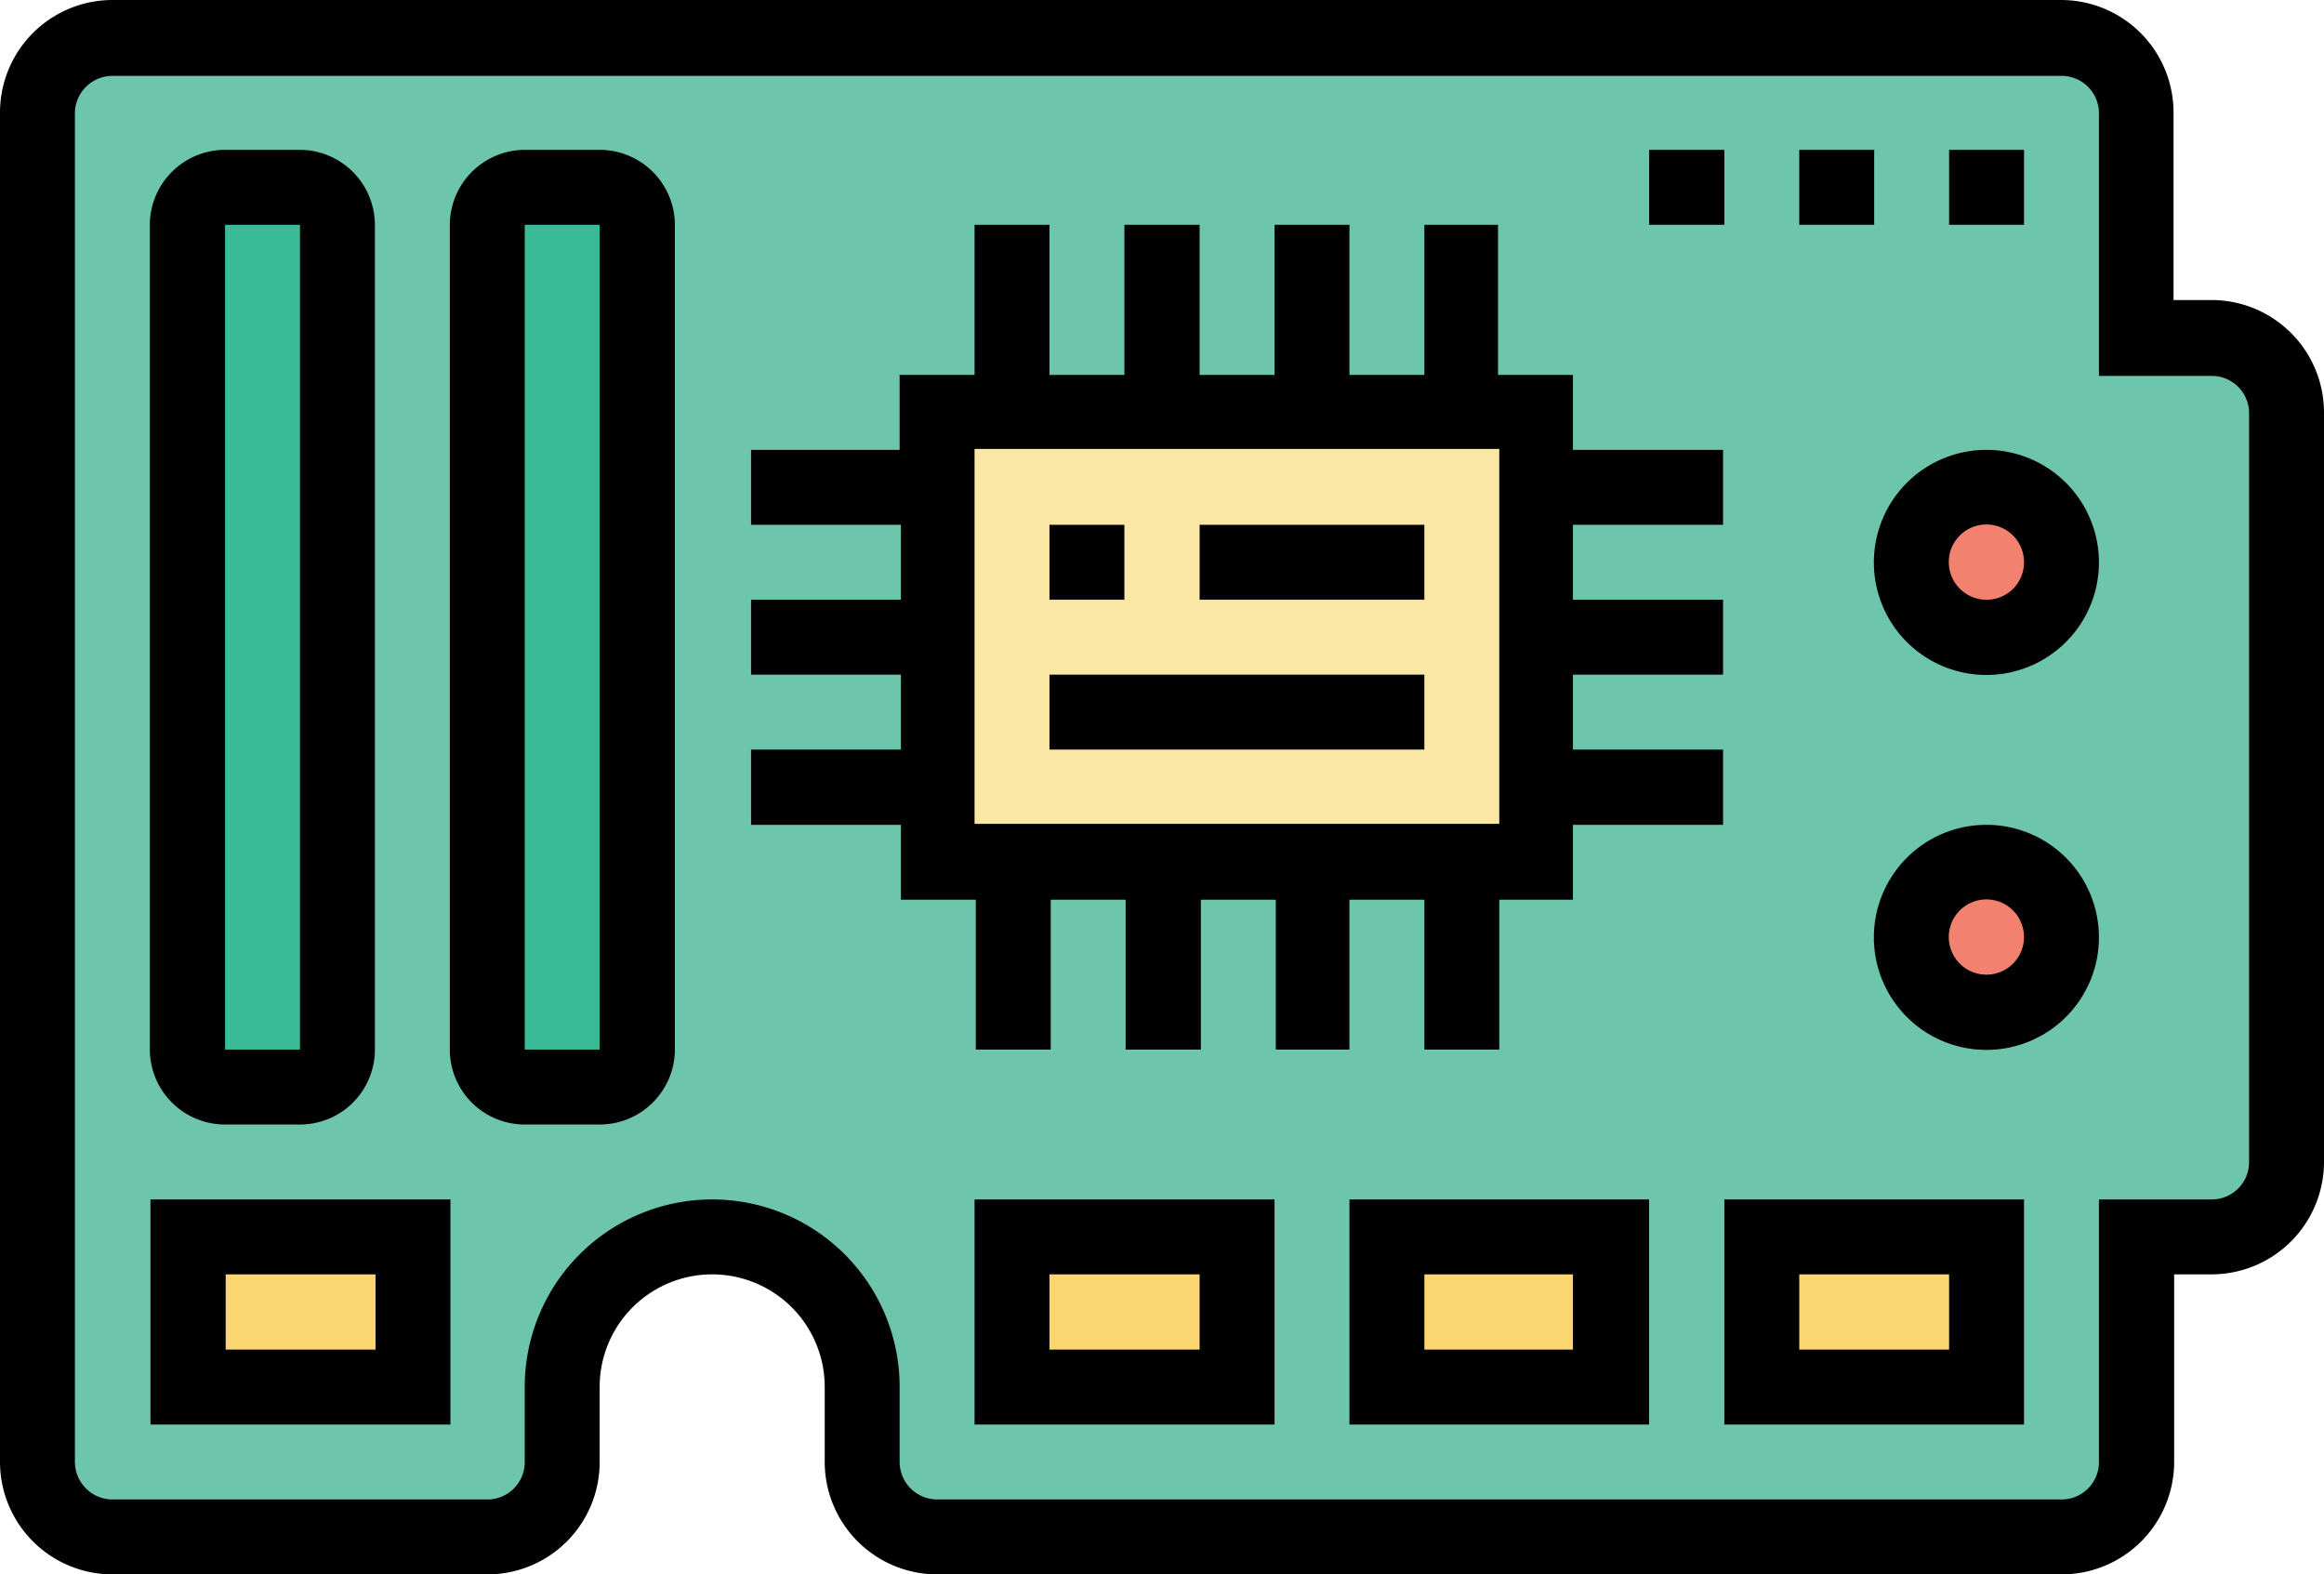 <svg id="Layer_1" data-name="Layer 1" xmlns="http://www.w3.org/2000/svg" viewBox="0 0 73.52 49.8"><defs><style>.cls-1{fill:#6dc6ab;}.cls-2{fill:#3bba98;}.cls-3{fill:#fbe7a5;}.cls-4{fill:#f38170;}.cls-5{fill:#fad670;}.cls-6{fill:#010101;}</style></defs><path class="cls-1" d="M451.83,276.16v7.11h2.37a2.38,2.38,0,0,1,2.37,2.37v23.72a2.38,2.38,0,0,1-2.37,2.37h-2.37v7.11a2.38,2.38,0,0,1-2.37,2.38H413.89a2.39,2.39,0,0,1-2.38-2.38v-2.37a4.74,4.74,0,0,0-9.48,0v2.37a2.38,2.38,0,0,1-2.37,2.38H387.8a2.38,2.38,0,0,1-2.37-2.38V276.16a2.38,2.38,0,0,1,2.37-2.38h61.66A2.38,2.38,0,0,1,451.83,276.16Z" transform="translate(-384.24 -272.6)"/><path class="cls-2" d="M404.4,279.71V305.8a1.19,1.19,0,0,1-1.19,1.19h-2.37a1.19,1.19,0,0,1-1.18-1.19V279.71a1.18,1.18,0,0,1,1.18-1.18h2.37A1.18,1.18,0,0,1,404.4,279.71Z" transform="translate(-384.24 -272.6)"/><path class="cls-2" d="M394.91,279.71V305.8a1.19,1.19,0,0,1-1.18,1.19h-2.37a1.19,1.19,0,0,1-1.19-1.19V279.71a1.18,1.18,0,0,1,1.19-1.18h2.37A1.18,1.18,0,0,1,394.91,279.71Z" transform="translate(-384.24 -272.6)"/><path class="cls-3" d="M432.86,297.5v2.37h-19V285.64h19V297.5Z" transform="translate(-384.24 -272.6)"/><circle class="cls-4" cx="62.85" cy="17.79" r="2.37"/><circle class="cls-4" cx="62.85" cy="29.64" r="2.37"/><path class="cls-5" d="M390.17,311.73h7.11v4.74h-7.11Z" transform="translate(-384.24 -272.6)"/><path class="cls-5" d="M416.26,311.73h7.11v4.74h-7.11Z" transform="translate(-384.24 -272.6)"/><path class="cls-5" d="M428.11,311.73h7.12v4.74h-7.12Z" transform="translate(-384.24 -272.6)"/><path class="cls-5" d="M440,311.73h7.12v4.74H440Z" transform="translate(-384.24 -272.6)"/><path class="cls-6" d="M454.2,282.09H453v-5.93a3.56,3.56,0,0,0-3.56-3.56H387.8a3.56,3.56,0,0,0-3.56,3.56v42.68a3.56,3.56,0,0,0,3.56,3.56h11.86a3.55,3.55,0,0,0,3.55-3.56v-2.37a3.56,3.56,0,0,1,7.12,0v2.37a3.56,3.56,0,0,0,3.56,3.56h35.57a3.56,3.56,0,0,0,3.56-3.56v-5.93h1.18a3.56,3.56,0,0,0,3.56-3.55V285.64A3.56,3.56,0,0,0,454.2,282.09Zm1.19,27.27a1.18,1.18,0,0,1-1.19,1.18h-3.56v8.3a1.18,1.18,0,0,1-1.18,1.19H413.89a1.19,1.19,0,0,1-1.19-1.19v-2.37a5.93,5.93,0,0,0-11.86,0v2.37a1.18,1.18,0,0,1-1.18,1.19H387.8a1.19,1.19,0,0,1-1.19-1.19V276.16A1.19,1.19,0,0,1,387.8,275h61.66a1.18,1.18,0,0,1,1.18,1.19v8.3h3.56a1.18,1.18,0,0,1,1.19,1.18Z" transform="translate(-384.24 -272.6)"/><path class="cls-6" d="M389,317.66h9.49v-7.12H389Zm2.38-4.75h4.74v2.38h-4.74Z" transform="translate(-384.24 -272.6)"/><path class="cls-6" d="M415.07,317.66h9.49v-7.12h-9.49Zm2.37-4.75h4.75v2.38h-4.75Z" transform="translate(-384.24 -272.6)"/><path class="cls-6" d="M426.93,317.66h9.48v-7.12h-9.48Zm2.37-4.75H434v2.38H429.3Z" transform="translate(-384.24 -272.6)"/><path class="cls-6" d="M438.79,317.66h9.48v-7.12h-9.48Zm2.37-4.75h4.74v2.38h-4.74Z" transform="translate(-384.24 -272.6)"/><path class="cls-6" d="M426.93,305.8v-4.74h2.37v4.74h2.37v-4.74H434v-2.37h4.75v-2.38H434v-2.37h4.75v-2.37H434V289.2h4.75v-2.37H434v-2.37h-2.37v-4.75H429.3v4.75h-2.37v-4.75h-2.37v4.75h-2.37v-4.75h-2.38v4.75h-2.37v-4.75h-2.37v4.75H412.7v2.37H408v2.37h4.74v2.37H408v2.37h4.74v2.37H408v2.38h4.74v2.37h2.37v4.74h2.37v-4.74h2.37v4.74h2.38v-4.74h2.37v4.74Zm-11.86-19h16.6v11.86h-16.6Z" transform="translate(-384.24 -272.6)"/><path class="cls-6" d="M417.44,289.2h2.37v2.37h-2.37Z" transform="translate(-384.24 -272.6)"/><path class="cls-6" d="M422.19,289.2h7.11v2.37h-7.11Z" transform="translate(-384.24 -272.6)"/><path class="cls-6" d="M417.44,293.94H429.3v2.37H417.44Z" transform="translate(-384.24 -272.6)"/><path class="cls-6" d="M391.36,308.17h2.37a2.37,2.37,0,0,0,2.37-2.37V279.71a2.38,2.38,0,0,0-2.37-2.37h-2.37a2.38,2.38,0,0,0-2.38,2.37V305.8A2.38,2.38,0,0,0,391.36,308.17Zm0-28.46h2.37V305.8h-2.37Z" transform="translate(-384.24 -272.6)"/><path class="cls-6" d="M403.21,277.34h-2.37a2.38,2.38,0,0,0-2.37,2.37V305.8a2.37,2.37,0,0,0,2.37,2.37h2.37a2.38,2.38,0,0,0,2.38-2.37V279.71A2.38,2.38,0,0,0,403.21,277.34Zm-2.37,28.46V279.71h2.37V305.8Z" transform="translate(-384.24 -272.6)"/><path class="cls-6" d="M447.09,286.83a3.56,3.56,0,1,0,3.55,3.56A3.56,3.56,0,0,0,447.09,286.83Zm0,4.74a1.19,1.19,0,1,1,1.18-1.18A1.18,1.18,0,0,1,447.09,291.57Z" transform="translate(-384.24 -272.6)"/><path class="cls-6" d="M447.09,298.69a3.56,3.56,0,1,0,3.55,3.55A3.56,3.56,0,0,0,447.09,298.69Zm0,4.74a1.19,1.19,0,1,1,1.18-1.19A1.19,1.19,0,0,1,447.09,303.43Z" transform="translate(-384.24 -272.6)"/><path class="cls-6" d="M436.41,277.34h2.38v2.37h-2.38Z" transform="translate(-384.24 -272.6)"/><path class="cls-6" d="M445.9,277.34h2.37v2.37H445.9Z" transform="translate(-384.24 -272.6)"/><path class="cls-6" d="M441.16,277.34h2.37v2.37h-2.37Z" transform="translate(-384.24 -272.6)"/></svg>